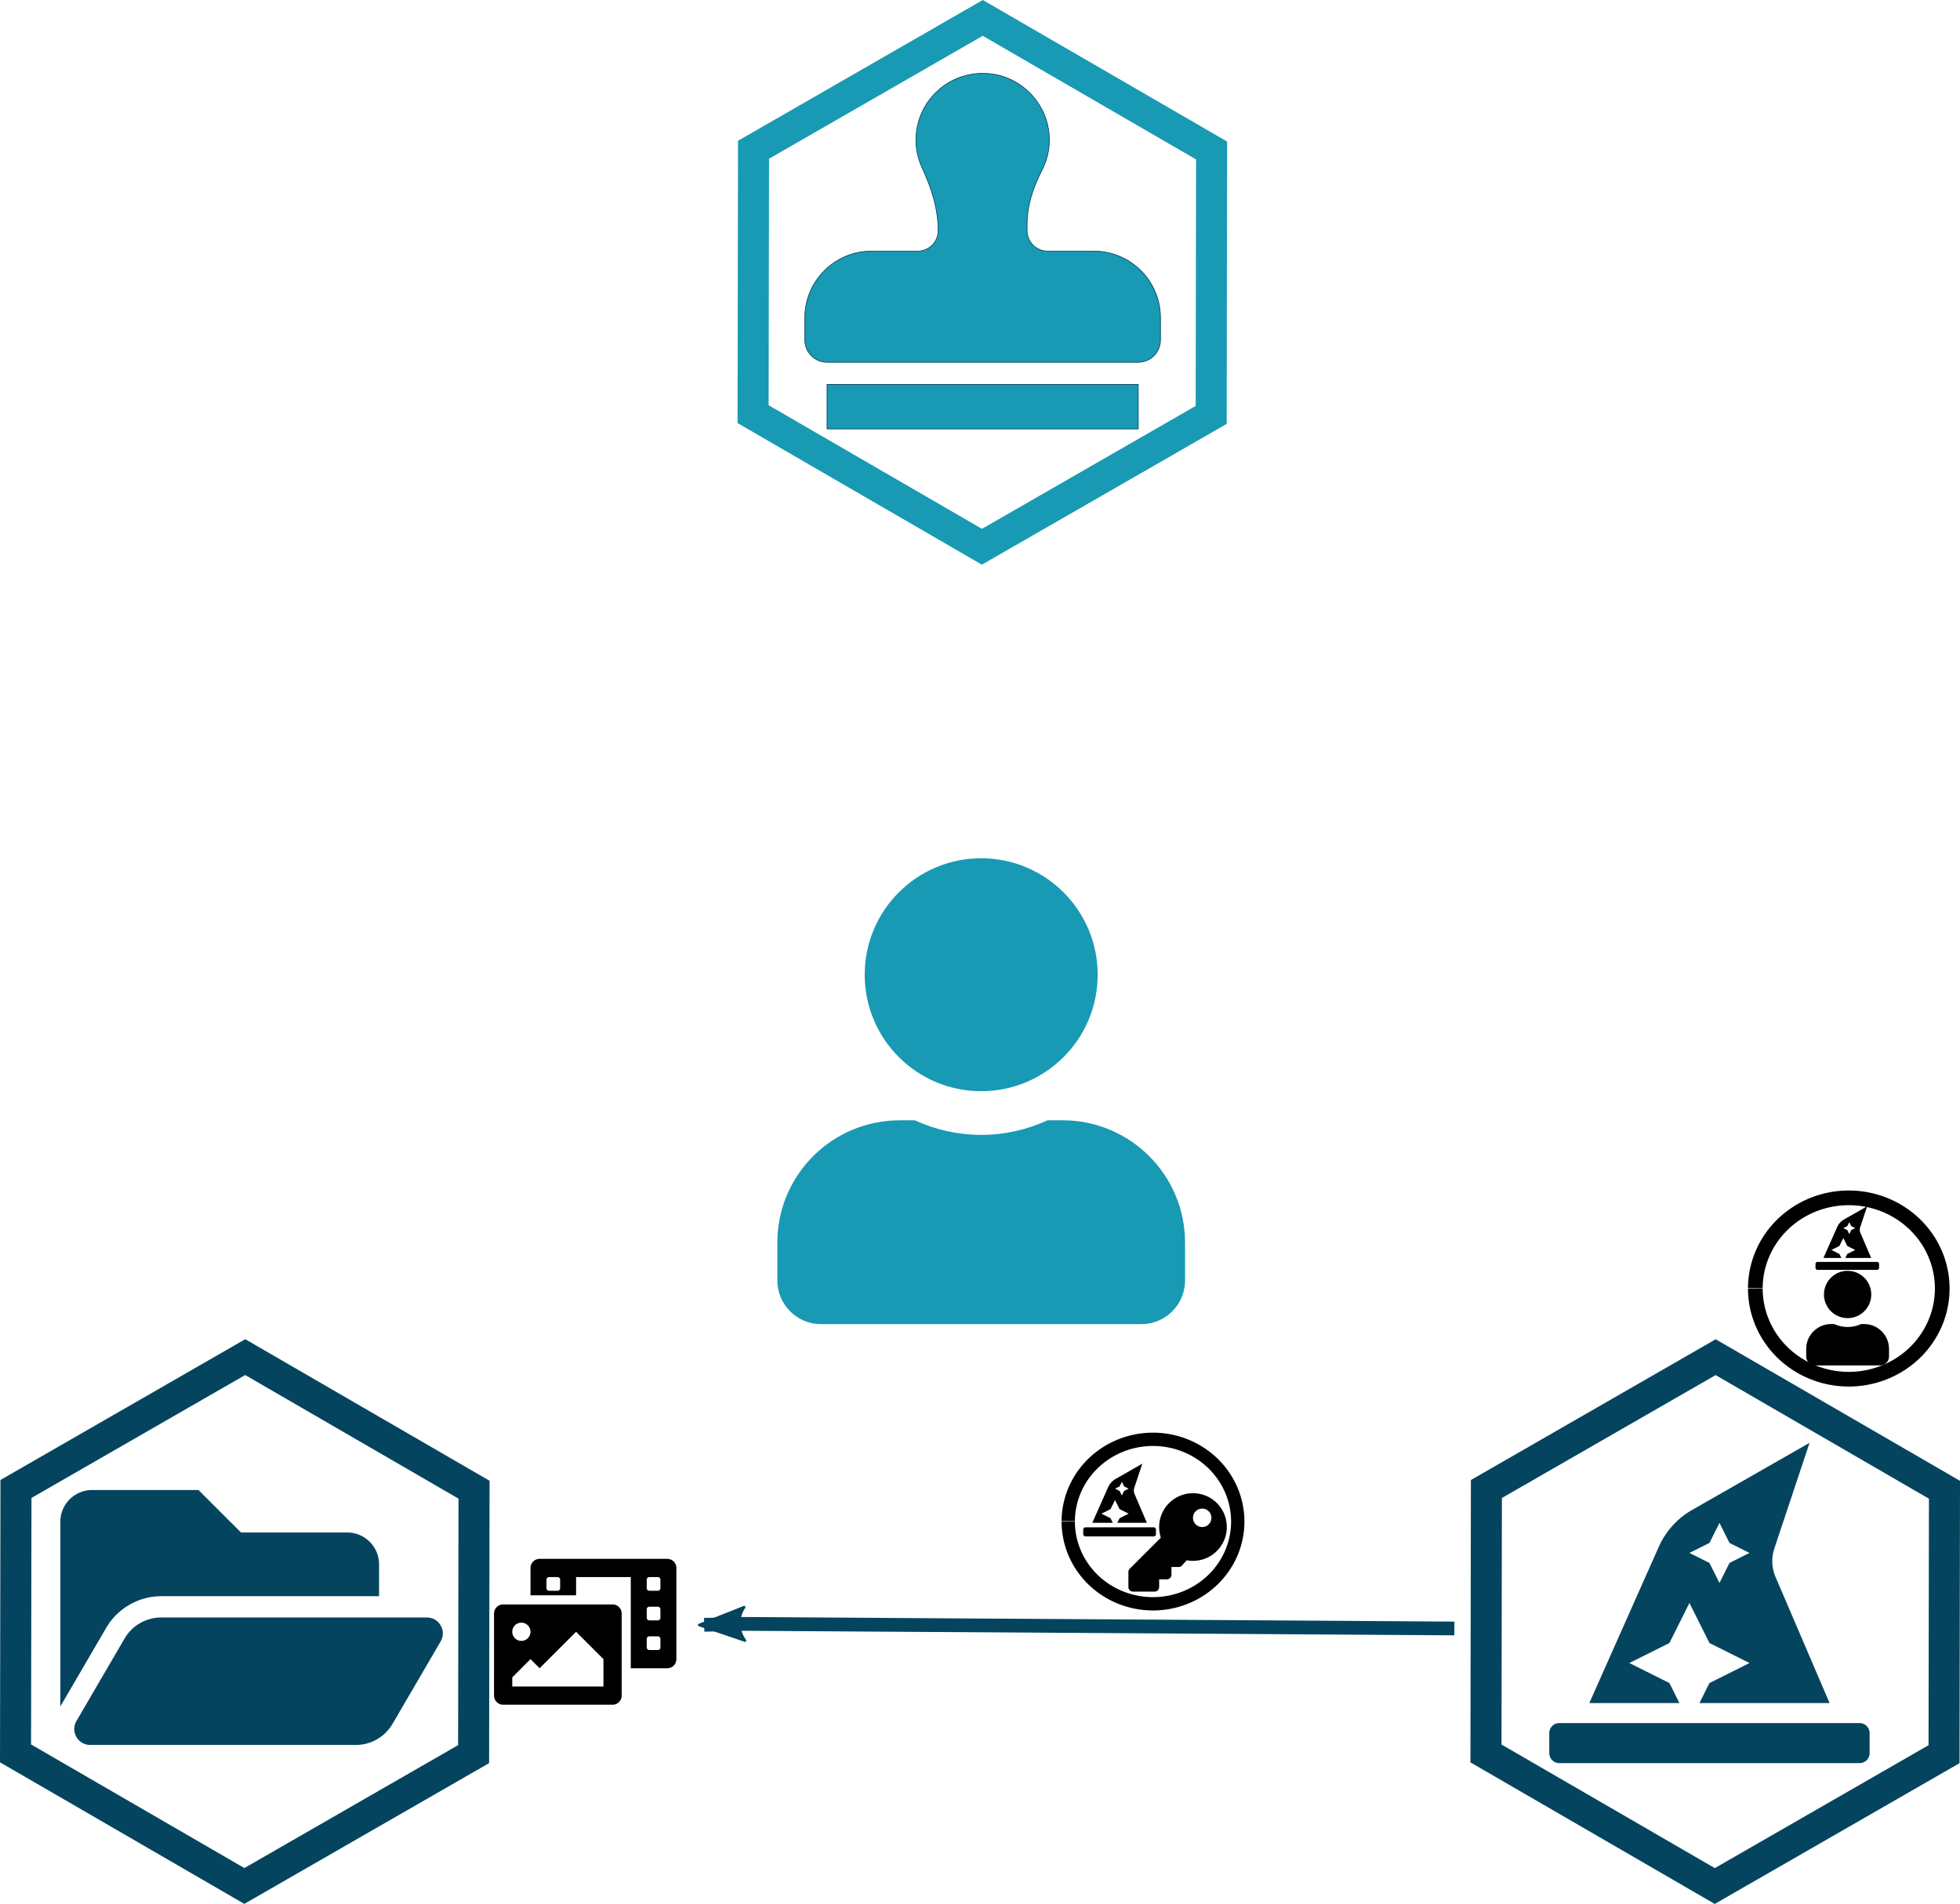 <?xml version="1.0" encoding="UTF-8" standalone="no"?>
<!-- Created with Inkscape (http://www.inkscape.org/) -->

<svg
   xmlns:dc="http://purl.org/dc/elements/1.1/"
   xmlns:cc="http://creativecommons.org/ns#"
   xmlns:rdf="http://www.w3.org/1999/02/22-rdf-syntax-ns#"
   xmlns:svg="http://www.w3.org/2000/svg"
   xmlns="http://www.w3.org/2000/svg"
   xmlns:sodipodi="http://sodipodi.sourceforge.net/DTD/sodipodi-0.dtd"
   xmlns:inkscape="http://www.inkscape.org/namespaces/inkscape"
   width="569.821mm"
   height="553.622mm"
   viewBox="0 0 569.821 553.622"
   version="1.1"
   id="svg1547"
   inkscape:version="0.92.3 (2405546, 2018-03-11)"
   sodipodi:docname="5_authenticated-access.svg">
  <defs
     id="defs1541">
    <marker
       inkscape:isstock="true"
       style="overflow:visible"
       id="marker915"
       refX="0"
       refY="0"
       orient="auto"
       inkscape:stockid="Arrow2Lend">
      <path
         transform="matrix(-1.1,0,0,-1.1,-1.1,0)"
         d="M 8.719,4.034 -2.207,0.016 8.719,-4.002 c -1.745,2.372 -1.735,5.617 -6e-7,8.035 z"
         style="fill:#05445e;fill-opacity:1;fill-rule:evenodd;stroke:#05445e;stroke-width:0.625;stroke-linejoin:round;stroke-opacity:1"
         id="path913"
         inkscape:connector-curvature="0" />
    </marker>
    <marker
       inkscape:isstock="true"
       style="overflow:visible"
       id="marker10205"
       refX="0"
       refY="0"
       orient="auto"
       inkscape:stockid="Arrow2Lend">
      <path
         inkscape:connector-curvature="0"
         transform="matrix(-1.1,0,0,-1.1,-1.1,0)"
         d="M 8.719,4.034 -2.207,0.016 8.719,-4.002 c -1.745,2.372 -1.735,5.617 -6e-7,8.035 z"
         style="fill:#a5a5a5;fill-opacity:0;fill-rule:evenodd;stroke:#a5a5a5;stroke-width:0.625;stroke-linejoin:round;stroke-opacity:0"
         id="path10203" />
    </marker>
    <marker
       inkscape:stockid="Arrow2Lstart"
       orient="auto"
       refY="0"
       refX="0"
       id="marker6448"
       style="overflow:visible"
       inkscape:isstock="true">
      <path
         id="path6446"
         style="fill:#05445e;fill-opacity:1;fill-rule:evenodd;stroke:#05445e;stroke-width:0.625;stroke-linejoin:round;stroke-opacity:1"
         d="M 8.719,4.034 -2.207,0.016 8.719,-4.002 c -1.745,2.372 -1.735,5.617 -6e-7,8.035 z"
         transform="matrix(1.1,0,0,1.1,1.1,0)"
         inkscape:connector-curvature="0" />
    </marker>
  </defs>
  <sodipodi:namedview
     id="base"
     pagecolor="#ffffff"
     bordercolor="#666666"
     borderopacity="1.0"
     inkscape:pageopacity="0.0"
     inkscape:pageshadow="2"
     inkscape:zoom="0.24748738"
     inkscape:cx="1321.2452"
     inkscape:cy="565.61368"
     inkscape:document-units="mm"
     inkscape:current-layer="layer1"
     showgrid="false"
     fit-margin-top="0"
     fit-margin-left="0"
     fit-margin-right="0"
     fit-margin-bottom="0"
     inkscape:snap-global="false"
     inkscape:window-width="1853"
     inkscape:window-height="1025"
     inkscape:window-x="1987"
     inkscape:window-y="417"
     inkscape:window-maximized="1" />
  <g
     inkscape:label="Calque 1"
     inkscape:groupmode="layer"
     id="layer1"
     transform="translate(1315.128,154.126)">
    <path
       d="m -1177.438,355.933 -66.65,38.335 -66.524,-38.554 0.126,-76.888 66.65,-38.335 66.524,38.554 z"
       inkscape:randomized="0"
       inkscape:rounded="0"
       inkscape:flatsided="true"
       sodipodi:arg2="1.0488424"
       sodipodi:arg1="0.5252436"
       sodipodi:r2="66.587135"
       sodipodi:r1="76.888199"
       sodipodi:cy="317.37967"
       sodipodi:cx="-1243.9622"
       sodipodi:sides="6"
       id="path2549"
       style="fill:none;fill-opacity:1;stroke:#05445e;stroke-width:9.022;stroke-miterlimit:4;stroke-dasharray:none;stroke-opacity:1"
       sodipodi:type="star" />
    <path
       inkscape:connector-curvature="0"
       d="m -1187.027,323.164 -13.982,23.969 a 12.355,12.355 0 0 1 -10.672,6.13 h -77.216 c -3.576,0 -5.804,-3.879 -4.002,-6.968 l 13.982,-23.969 a 12.356,12.356 0 0 1 10.672,-6.13 h 77.216 c 3.576,0 5.804,3.879 4.002,6.968 z m -81.218,-13.146 h 63.323 v -9.267 c 0,-5.118 -4.149,-9.267 -9.267,-9.267 h -30.889 l -12.356,-12.356 h -30.889 c -5.118,0 -9.267,4.149 -9.267,9.267 v 53.679 l 13.336,-22.861 c 3.308,-5.672 9.443,-9.195 16.009,-9.195 z"
       id="path2-3"
       style="fill:#05445e;fill-opacity:1;stroke-width:0.193" />
    <path
       sodipodi:type="star"
       style="fill:none;fill-opacity:1;stroke:#05445e;stroke-width:9.022;stroke-miterlimit:4;stroke-dasharray:none;stroke-opacity:1"
       id="path2549-6"
       sodipodi:sides="6"
       sodipodi:cx="-816.47192"
       sodipodi:cy="317.39841"
       sodipodi:r1="76.888199"
       sodipodi:r2="66.587135"
       sodipodi:arg1="0.5252436"
       sodipodi:arg2="1.0488424"
       inkscape:flatsided="true"
       inkscape:rounded="0"
       inkscape:randomized="0"
       d="m -749.948,355.952 -66.65,38.335 -66.524,-38.554 0.126,-76.888 66.65,-38.335 66.524,38.554 z" />
    <path
       style="fill:#05445e;fill-opacity:1;stroke-width:0.182"
       id="path2-7"
       d="m -774.492,346.907 h -87.312 c -1.608,0 -2.91,1.302 -2.91,2.91 v 5.821 c 0,1.608 1.302,2.91 2.91,2.91 h 87.312 c 1.608,0 2.91,-1.302 2.91,-2.91 v -5.821 c 0,-1.608 -1.302,-2.91 -2.91,-2.91 z m -55.298,-11.642 -11.642,-5.821 11.642,-5.821 5.821,-11.642 5.821,11.642 11.642,5.821 -11.642,5.821 -2.91,5.821 h 37.835 l -15.718,-36.677 a 11.633,11.633 0 0 1 -0.344,-8.267 l 10.241,-30.727 -34.121,19.498 a 23.281,23.281 0 0 0 -9.724,10.759 l -20.184,45.413 h 26.194 z m 11.642,-40.746 2.91,-5.821 2.91,5.821 5.821,2.91 -5.821,2.91 -2.91,5.821 -2.91,-5.821 -5.821,-2.91 z"
       inkscape:connector-curvature="0" />
    <g
       transform="translate(-1127.808,-211.036)"
       id="g3794"
       style="opacity:1;stroke:#05445e;stroke-opacity:1">
      <path
         d="M 164.798,177.56 98.147,215.894 31.624,177.34 31.75,100.452 98.4,62.118 164.924,100.671 Z"
         inkscape:randomized="0"
         inkscape:rounded="0"
         inkscape:flatsided="true"
         sodipodi:arg2="1.0488424"
         sodipodi:arg1="0.5252436"
         sodipodi:r2="66.587135"
         sodipodi:r1="76.888199"
         sodipodi:cy="139.00595"
         sodipodi:cx="98.273811"
         sodipodi:sides="6"
         id="path2549-7"
         style="fill:none;fill-opacity:1;stroke:#189ab4;stroke-width:9.022;stroke-miterlimit:4;stroke-dasharray:none;stroke-opacity:1"
         sodipodi:type="star" />
      <path
         inkscape:connector-curvature="0"
         d="M 53.124,181.628 H 143.595 V 168.703 H 53.124 Z m 77.546,-51.697 h -13.441 c -3.284,0 -5.945,-2.662 -5.945,-5.945 v -1.91 c 0,-5.527 1.793,-10.786 4.334,-15.695 1.84,-3.556 2.605,-7.753 1.828,-12.201 -1.367,-7.831 -7.769,-14.277 -15.602,-15.64 -12.244,-2.13 -22.87,7.234 -22.87,19.082 0,2.859 0.63,5.561 1.755,7.993 2.692,5.826 4.707,11.939 4.707,18.359 v 0.014 c 0,3.284 -2.662,5.945 -5.945,5.945 H 66.049 c -10.707,0 -19.386,8.679 -19.386,19.386 v 6.462 c 0,3.568 2.894,6.462 6.462,6.462 h 90.47 c 3.568,0 6.462,-2.894 6.462,-6.462 v -6.462 c 0,-10.707 -8.679,-19.386 -19.386,-19.386 z"
         id="path2-35"
         style="fill:#189ab4;fill-opacity:1;stroke:#05445e;stroke-width:0.202;stroke-opacity:1" />
    </g>
    <path
       inkscape:connector-curvature="0"
       d="m -1029.872,163.168 c 18.706,0 33.867,-15.161 33.867,-33.867 0,-18.706 -15.161,-33.867 -33.867,-33.867 -18.706,0 -33.867,15.161 -33.867,33.867 0,18.706 15.161,33.867 33.867,33.867 z m 23.707,8.467 h -4.418 c -5.874,2.699 -12.409,4.233 -19.288,4.233 -6.879,0 -13.388,-1.535 -19.288,-4.233 h -4.418 c -19.632,0 -35.56,15.928 -35.56,35.56 v 11.007 c 0,7.011 5.689,12.7 12.7,12.7 h 93.133 c 7.011,0 12.7,-5.689 12.7,-12.7 v -11.007 c 0,-19.632 -15.928,-35.56 -35.56,-35.56 z"
       id="path2-6"
       style="fill:#189ab4;fill-opacity:1;stroke-width:0.265" />
    <rect
       style="fill:#ffffff;fill-opacity:1;stroke:#ffffff;stroke-width:1.35;stroke-miterlimit:4;stroke-dasharray:none;stroke-opacity:1"
       id="rect4544"
       width="0"
       height="29.296"
       x="-829.625"
       y="138.459" />
    <path
       style="fill:none;stroke:#05445e;stroke-width:4;stroke-linecap:butt;stroke-linejoin:miter;stroke-miterlimit:4;stroke-dasharray:none;stroke-opacity:1;marker-end:url(#marker915)"
       d="m -892.306,319.395 -207.401,-1.336 -10.691,0.267"
       id="path905"
       inkscape:connector-curvature="0"
       sodipodi:nodetypes="ccc" />
    <path
       inkscape:connector-curvature="0"
       d="m -1121.139,299.154 h -37.108 a 2.651,2.651 0 0 0 -2.651,2.651 v 7.952 h 13.253 v -5.301 h 15.903 v 26.506 h 10.602 a 2.651,2.651 0 0 0 2.651,-2.651 v -26.506 a 2.651,2.651 0 0 0 -2.651,-2.651 z m -31.144,8.531 a 0.745,0.745 0 0 1 -0.746,0.745 h -2.485 a 0.745,0.745 0 0 1 -0.745,-0.745 v -2.485 a 0.745,0.745 0 0 1 0.745,-0.745 h 2.485 a 0.745,0.745 0 0 1 0.746,0.745 z m 29.156,17.229 a 0.745,0.745 0 0 1 -0.746,0.745 h -2.485 a 0.745,0.745 0 0 1 -0.745,-0.745 v -2.485 a 0.745,0.745 0 0 1 0.745,-0.745 h 2.485 a 0.745,0.745 0 0 1 0.746,0.745 z m 0,-8.614 a 0.745,0.745 0 0 1 -0.746,0.745 h -2.485 a 0.745,0.745 0 0 1 -0.745,-0.745 v -2.485 a 0.745,0.745 0 0 1 0.745,-0.745 h 2.485 a 0.745,0.745 0 0 1 0.746,0.745 z m 0,-8.614 a 0.745,0.745 0 0 1 -0.746,0.745 h -2.485 a 0.745,0.745 0 0 1 -0.745,-0.745 v -2.485 a 0.745,0.745 0 0 1 0.745,-0.745 h 2.485 a 0.745,0.745 0 0 1 0.746,0.745 z m -13.915,4.721 h -31.807 a 2.651,2.651 0 0 0 -2.651,2.651 v 23.855 a 2.651,2.651 0 0 0 2.651,2.651 h 31.807 a 2.651,2.651 0 0 0 2.651,-2.651 v -23.855 a 2.651,2.651 0 0 0 -2.651,-2.651 z m -26.506,5.301 a 2.651,2.651 0 1 1 -2.651,2.651 2.651,2.651 0 0 1 2.651,-2.651 z m 23.855,18.554 h -26.506 v -2.651 l 5.301,-5.301 2.651,2.651 10.602,-10.602 7.952,7.952 z"
       id="path2-36"
       style="fill:#000000;fill-opacity:1;stroke-width:0.083" />
    <g
       transform="matrix(0.473,0,0,0.473,-824.482,169.815)"
       id="layer1-6"
       inkscape:label="Calque 1">
      <path
         sodipodi:open="true"
         d="M 41.589,106.969 A 57.441,55.74 0 0 1 99.252,51.516 57.441,55.74 0 0 1 156.471,107.399 57.441,55.74 0 0 1 98.956,162.996 57.441,55.74 0 0 1 41.589,107.256"
         sodipodi:end="3.1415927"
         sodipodi:start="3.1467414"
         sodipodi:ry="55.740139"
         sodipodi:rx="57.441029"
         sodipodi:cy="107.25596"
         sodipodi:cx="99.029762"
         sodipodi:type="arc"
         id="path1370"
         style="fill:none;fill-opacity:1;stroke:#000000;stroke-width:9.022;stroke-miterlimit:4;stroke-dasharray:none;stroke-opacity:1" />
      <path
         style="stroke-width:0.114"
         id="path2"
         d="m 98.31,125.457 c 8.033,0 14.543,-6.51 14.543,-14.543 0,-8.033 -6.51,-14.543 -14.543,-14.543 -8.033,0 -14.543,6.51 -14.543,14.543 0,8.033 6.51,14.543 14.543,14.543 z m 10.18,3.636 h -1.897 c -2.522,1.159 -5.329,1.818 -8.282,1.818 -2.954,0 -5.749,-0.659 -8.282,-1.818 h -1.897 c -8.43,0 -15.27,6.84 -15.27,15.27 v 4.726 c 0,3.011 2.443,5.453 5.453,5.453 H 118.306 c 3.011,0 5.453,-2.443 5.453,-5.453 v -4.726 c 0,-8.43 -6.84,-15.27 -15.27,-15.27 z"
         inkscape:connector-curvature="0" />
      <path
         inkscape:connector-curvature="0"
         d="M 116.441,90.882 H 79.801 c -0.675,0 -1.221,0.547 -1.221,1.221 v 2.443 c 0,0.675 0.547,1.221 1.221,1.221 h 36.64 c 0.675,0 1.221,-0.547 1.221,-1.221 v -2.443 c 0,-0.675 -0.546,-1.221 -1.221,-1.221 z m -23.205,-4.885 -4.885,-2.443 4.885,-2.443 2.443,-4.885 2.443,4.885 4.885,2.443 -4.885,2.443 -1.221,2.443 h 15.877 l -6.596,-15.391 a 4.882,4.882 0 0 1 -0.144,-3.469 l 4.298,-12.894 -14.319,8.182 a 9.77,9.77 0 0 0 -4.081,4.515 l -8.47,19.057 h 10.992 z m 4.885,-17.099 1.221,-2.443 1.221,2.443 2.443,1.221 -2.443,1.221 -1.221,2.443 -1.221,-2.443 -2.443,-1.221 z"
         id="path2-2-7"
         style="fill:#000000;fill-opacity:1;stroke-width:0.076" />
    </g>
    <g
       transform="matrix(0.429,0,0,0.429,-1022.485,224.458)"
       id="layer1-3"
       inkscape:label="Calque 1">
      <path
         sodipodi:open="true"
         d="M 41.778,148.546 A 57.441,55.74 0 0 1 99.441,93.094 57.441,55.74 0 0 1 156.66,148.977 57.441,55.74 0 0 1 99.145,204.573 57.441,55.74 0 0 1 41.778,148.833"
         sodipodi:end="3.1415927"
         sodipodi:start="3.1467414"
         sodipodi:ry="55.740139"
         sodipodi:rx="57.441025"
         sodipodi:cy="148.83333"
         sodipodi:cx="99.218758"
         sodipodi:type="arc"
         id="path1370-5"
         style="fill:none;fill-opacity:1;stroke:#000000;stroke-width:9.022;stroke-miterlimit:4;stroke-dasharray:none;stroke-opacity:1" />
      <path
         style="stroke-width:0.13"
         id="path2-62"
         d="m 149.223,152.554 c 0,12.658 -10.261,22.919 -22.92,22.919 -1.461,0 -2.89,-0.138 -4.275,-0.4 l -3.127,3.518 a 3.125,3.125 0 0 1 -2.336,1.049 h -4.847 v 5.209 c 0,1.726 -1.399,3.125 -3.125,3.125 h -5.209 v 5.209 c 0,1.726 -1.399,3.125 -3.125,3.125 H 85.674 c -1.726,0 -3.125,-1.399 -3.125,-3.125 v -10.165 c 0,-0.829 0.329,-1.624 0.915,-2.21 l 21.071,-21.071 c -0.745,-2.26 -1.15,-4.675 -1.15,-7.184 0,-12.658 10.261,-22.919 22.919,-22.92 12.695,-1.3e-4 22.92,10.224 22.92,22.92 z m -22.92,-6.251 c 0,3.452 2.799,6.251 6.251,6.251 3.452,0 6.251,-2.799 6.251,-6.251 0,-3.452 -2.799,-6.251 -6.251,-6.251 -3.452,0 -6.251,2.799 -6.251,6.251 z"
         inkscape:connector-curvature="0" />
      <path
         inkscape:connector-curvature="0"
         d="M 99.68,152.728 H 53.472 c -0.851,0 -1.54,0.689 -1.54,1.54 v 3.081 c 0,0.851 0.689,1.54 1.54,1.54 h 46.208 c 0.851,0 1.54,-0.689 1.54,-1.54 v -3.081 c 0,-0.851 -0.689,-1.54 -1.54,-1.54 z m -29.265,-6.161 -6.161,-3.081 6.161,-3.08 3.08,-6.161 3.081,6.161 6.161,3.08 -6.161,3.081 -1.54,3.081 h 20.023 L 86.741,130.238 a 6.157,6.157 0 0 1 -0.182,-4.375 l 5.42,-16.261 -18.058,10.319 A 12.321,12.321 0 0 0 68.775,125.614 l -10.682,24.034 h 13.862 z m 6.161,-21.564 1.54,-3.081 1.54,3.081 3.081,1.54 -3.081,1.54 -1.54,3.081 -1.54,-3.081 -3.081,-1.54 z"
         id="path2-2-9"
         style="fill:#000000;fill-opacity:1;stroke-width:0.096" />
    </g>
  </g>
</svg>
